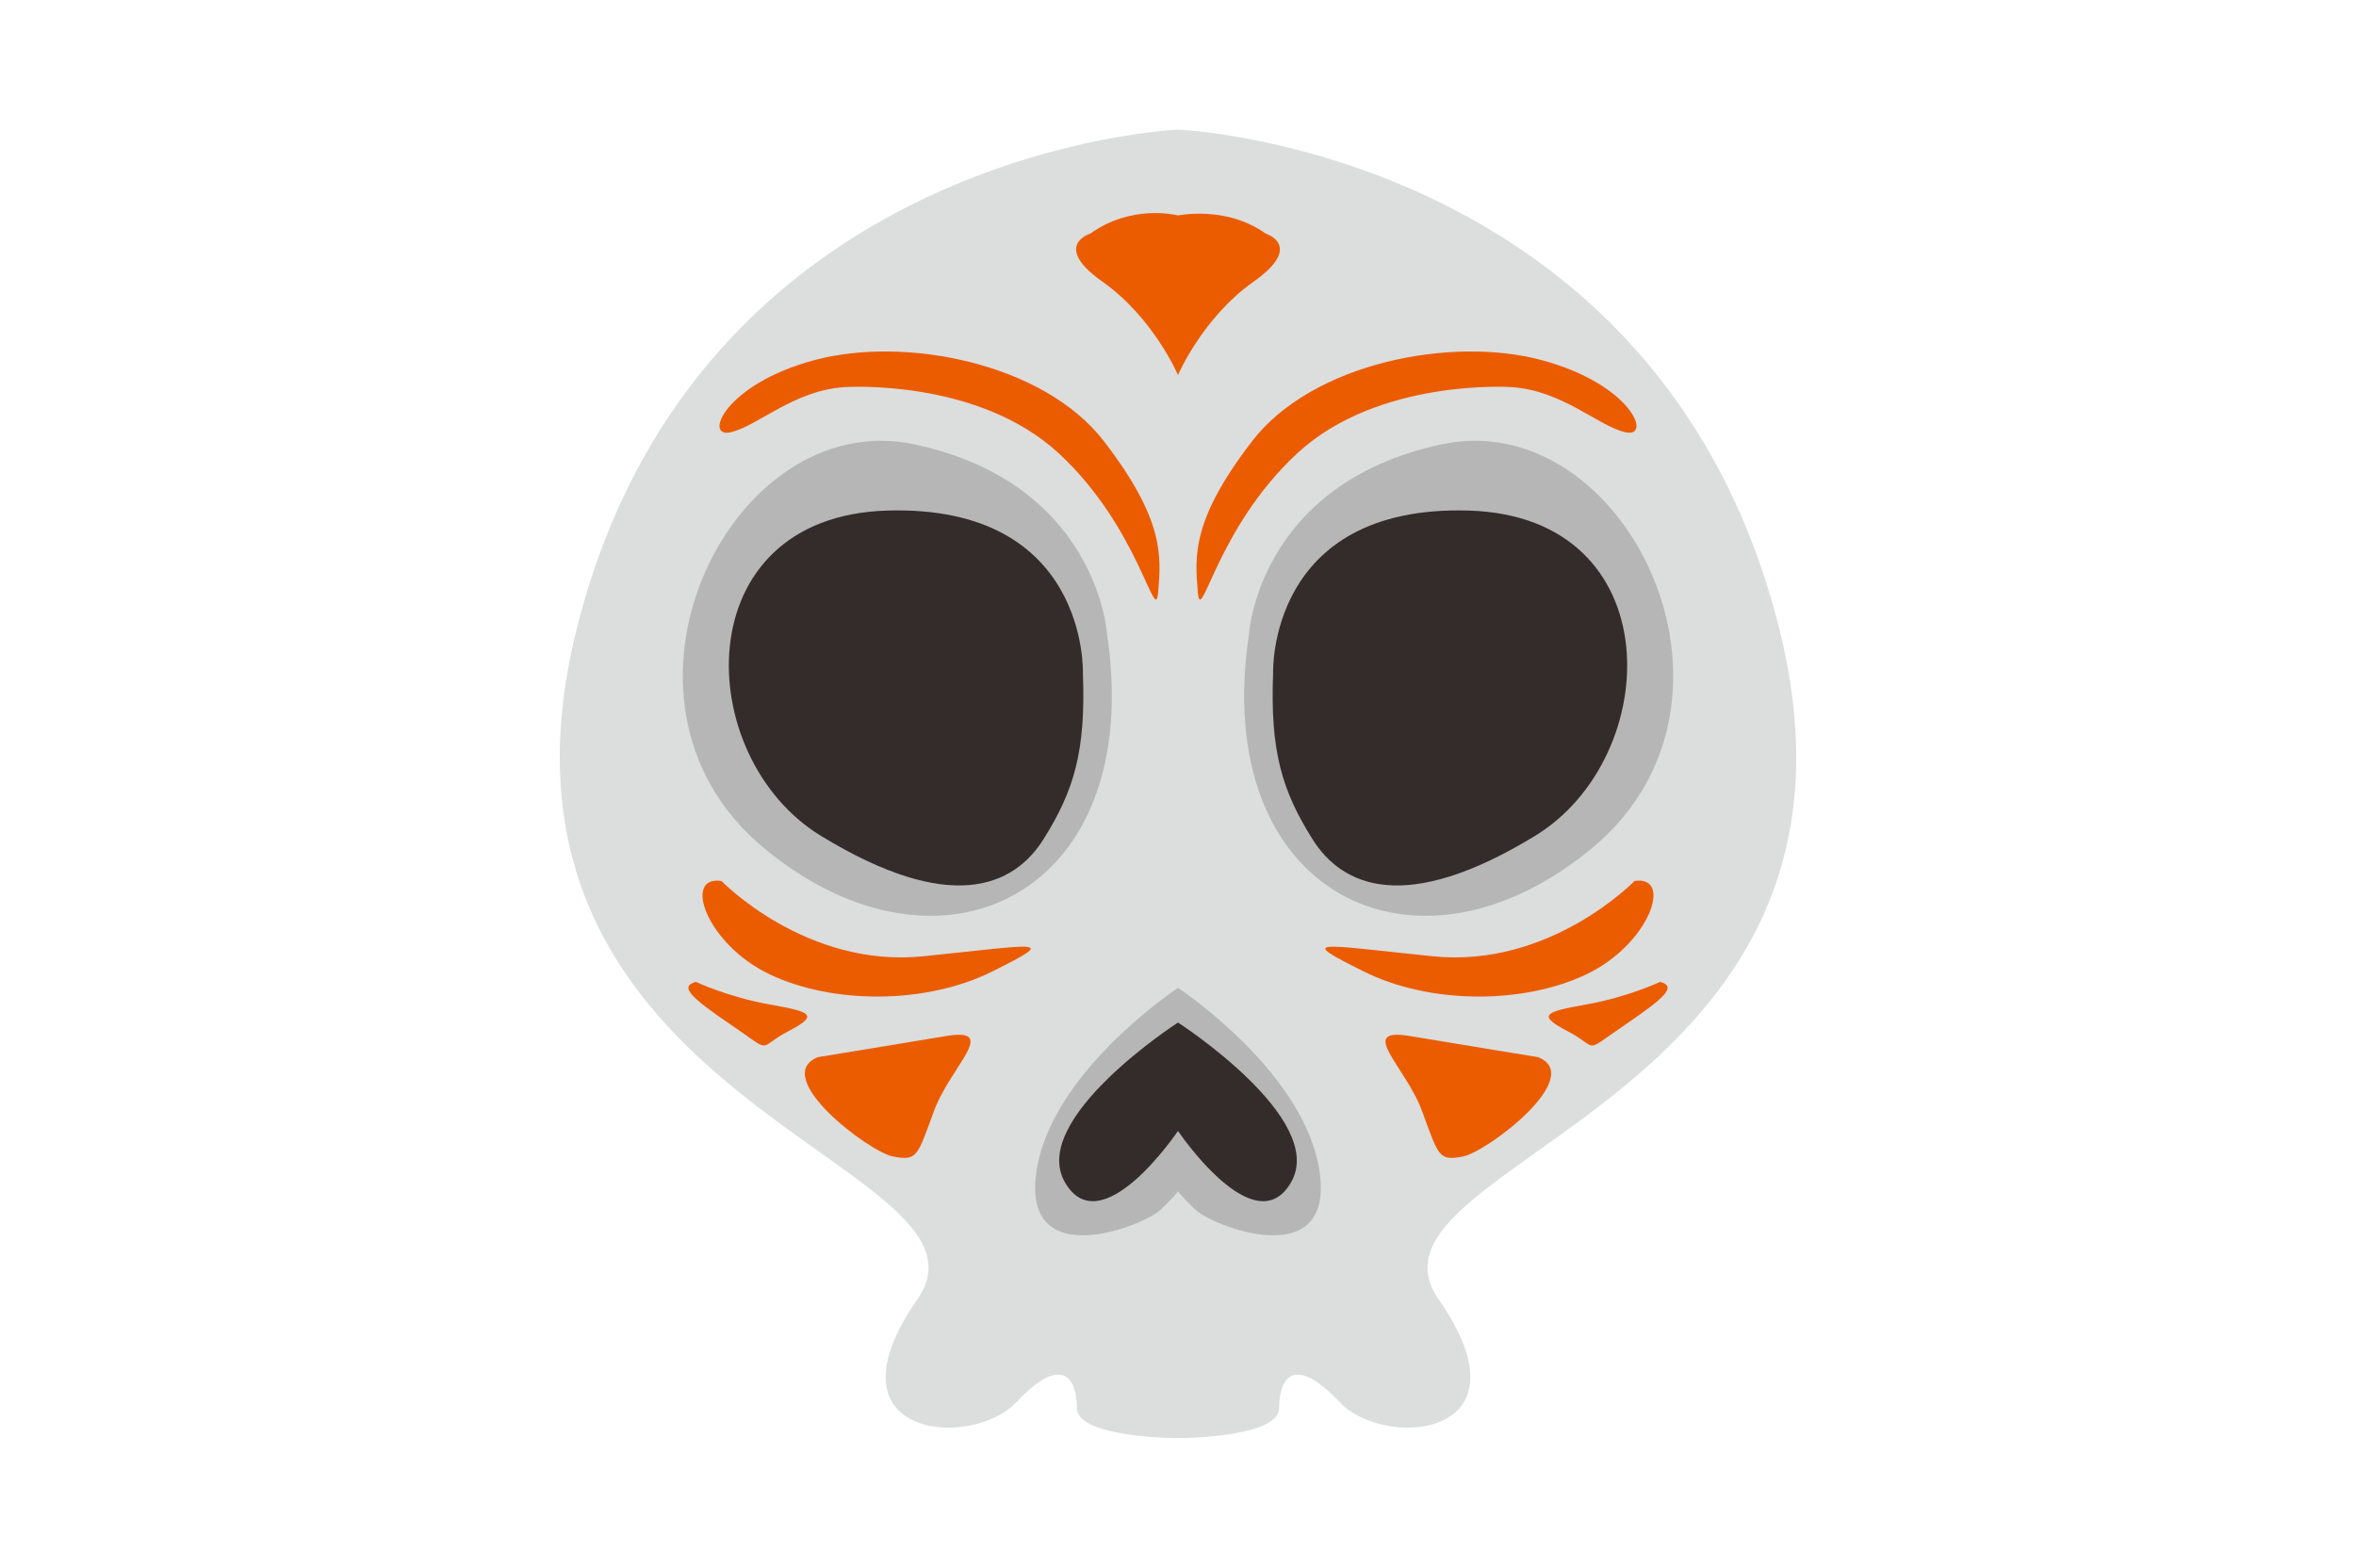 <?xml version="1.0" encoding="UTF-8"?>
<!DOCTYPE svg PUBLIC "-//W3C//DTD SVG 1.1//EN" "http://www.w3.org/Graphics/SVG/1.1/DTD/svg11.dtd">
<!-- Creator: CorelDRAW 2018 (64-Bit) -->
<svg xmlns="http://www.w3.org/2000/svg" xml:space="preserve" width="338.67mm" height="225.38mm" version="1.1" style="shape-rendering:geometricPrecision; text-rendering:geometricPrecision; image-rendering:optimizeQuality; fill-rule:evenodd; clip-rule:evenodd"
viewBox="0 0 33867 22538"
 xmlns:xlink="http://www.w3.org/1999/xlink">
 <defs>
  <style type="text/css">
   <![CDATA[
    .fil0 {fill:none}
    .fil1 {fill:#DCDDDD}
    .fil2 {fill:#B6B6B7}
    .fil3 {fill:#332C2B}
    .fil4 {fill:#EB5C00}
   ]]>
  </style>
 </defs>
 <g id="Layer_x0020_1">
  <rect class="fil0" x="0.17" y="-0.13" width="33866.66" height="22538.26"/>
  <g id="_2267869789616">
   <path class="fil1" d="M16933.52 1863.34c0,0 -6908.64,281.51 -8640.37,7165.21 -1731.74,6883.7 6277.62,7663.01 4892.2,9654.51 -1385.41,1991.5 779.29,2164.66 1428.7,1471.97 649.4,-692.68 865.86,-346.32 865.86,86.6 0,432.93 1453.61,432.93 1453.61,432.93 0,0 1453.61,0 1453.61,-432.93 0,-432.92 216.46,-779.28 865.86,-86.6 649.41,692.69 2814.11,519.53 1428.7,-1471.97 -1385.42,-1991.5 6623.94,-2770.81 4892.2,-9654.51 -1731.73,-6883.7 -8640.37,-7165.21 -8640.37,-7165.21z"/>
   <path class="fil2" d="M15912.86 9115.13c0,0 -129.88,-2164.68 -2770.81,-2727.5 -2640.92,-562.83 -4719,3679.95 -2164.68,5801.35 2554.33,2121.4 5498.31,649.41 4935.49,-3073.85z"/>
   <path class="fil3" d="M15566.51 9677.96c0,0 86.59,-2424.49 -2814.1,-2337.89 -2900.69,86.61 -2810.53,3540.44 -952.47,4675.75 1858.06,1135.3 2770.81,735.96 3203.75,43.28 432.94,-692.69 606.1,-1255.51 562.82,-2381.14z"/>
   <path class="fil4" d="M12146.3 5565.04c0,0 1904.92,-129.86 3073.85,952.47 1168.93,1082.33 1385.39,2511.04 1428.69,1991.52 43.3,-519.53 86.59,-1039.07 -779.28,-2164.71 -865.87,-1125.63 -2857.39,-1515.27 -4156.2,-1168.93 -1298.81,346.35 -1601.88,1125.63 -1212.23,1039.05 389.64,-86.58 909.17,-606.1 1645.17,-649.4z"/>
   <path class="fil4" d="M10371.25 12665.22c0,0 1212.23,1255.5 2900.68,1082.33 1688.46,-173.16 1948.24,-259.74 995.77,216.49 -952.47,476.22 -2294.58,476.2 -3203.75,43.28 -909.17,-432.93 -1255.51,-1428.7 -692.7,-1342.1z"/>
   <path class="fil4" d="M11756.64 15197.91c0,0 1060.67,-173.18 1839.98,-303.07 779.3,-129.88 64.96,432.95 -173.17,1082.35 -238.12,649.41 -238.1,714.35 -584.46,649.41 -346.36,-64.94 -1775.06,-1147.29 -1082.35,-1428.69z"/>
   <path class="fil4" d="M10003.24 14115.56c0,0 454.57,216.46 1060.69,324.7 606.13,108.24 714.35,151.52 259.76,389.64 -454.58,238.13 -194.8,324.71 -800.92,-86.58 -606.13,-411.28 -757.65,-562.82 -519.53,-627.76z"/>
   <path class="fil2" d="M16933.52 14202.14c0,0 -1843.23,1212.25 -2038.05,2662.58 -194.82,1450.34 1555.3,757.65 1796.67,519.53 233.83,-230.68 241.13,-258.21 241.38,-259.7 0.24,1.49 7.55,29.02 241.37,259.7 241.38,238.12 1991.5,930.81 1796.68,-519.53 -194.82,-1450.33 -2038.05,-2662.58 -2038.05,-2662.58z"/>
   <path class="fil2" d="M17954.18 9115.13c0,0 129.88,-2164.68 2770.81,-2727.5 2640.92,-562.83 4719,3679.95 2164.68,5801.35 -2554.33,2121.4 -5498.31,649.41 -4935.49,-3073.85z"/>
   <path class="fil3" d="M18300.52 9677.96c0,0 -86.58,-2424.49 2814.11,-2337.89 2900.69,86.61 2810.53,3540.44 952.47,4675.75 -1858.06,1135.3 -2770.81,735.96 -3203.75,43.28 -432.94,-692.69 -606.11,-1255.51 -562.83,-2381.14z"/>
   <path class="fil4" d="M21720.74 5565.04c0,0 -1904.92,-129.86 -3073.85,952.47 -1168.93,1082.33 -1385.39,2511.04 -1428.7,1991.52 -43.3,-519.53 -86.58,-1039.07 779.29,-2164.71 865.87,-1125.63 2857.39,-1515.27 4156.2,-1168.93 1298.81,346.35 1601.88,1125.63 1212.23,1039.05 -389.64,-86.58 -909.17,-606.1 -1645.17,-649.4z"/>
   <path class="fil4" d="M23495.79 12665.22c0,0 -1212.23,1255.5 -2900.68,1082.33 -1688.46,-173.16 -1948.24,-259.74 -995.77,216.49 952.47,476.22 2294.58,476.2 3203.75,43.28 909.16,-432.93 1255.51,-1428.7 692.7,-1342.1z"/>
   <path class="fil4" d="M22110.4 15197.91c0,0 -1060.67,-173.18 -1839.98,-303.07 -779.3,-129.88 -64.96,432.95 173.16,1082.35 238.13,649.41 238.11,714.35 584.47,649.41 346.36,-64.94 1775.06,-1147.29 1082.35,-1428.69z"/>
   <path class="fil4" d="M23863.8 14115.56c0,0 -454.57,216.46 -1060.69,324.7 -606.13,108.24 -714.35,151.52 -259.77,389.64 454.59,238.13 194.81,324.71 800.93,-86.58 606.13,-411.28 757.65,-562.82 519.53,-627.76z"/>
   <path class="fil4" d="M15674.76 3357.06c0,0 -562.81,173.16 173.18,692.68 735.98,519.53 1085.58,1342.12 1085.58,1342.12 0,0 349.59,-822.61 1085.58,-1342.12 735.99,-519.5 173.18,-692.68 173.18,-692.68 -482.64,-344.77 -1049.7,-294.9 -1260.68,-260.28 -39.25,-9.83 -669.88,-158.98 -1256.84,260.28z"/>
   <path class="fil3" d="M16933.52 14700.02c0,0 2146.29,1385.4 1626.77,2294.56 -519.53,909.17 -1626.77,-735.98 -1626.77,-735.98 0,0 -1107.24,1645.15 -1626.77,735.98 -519.52,-909.16 1626.77,-2294.56 1626.77,-2294.56z"/>
  </g>
 </g>
</svg>
